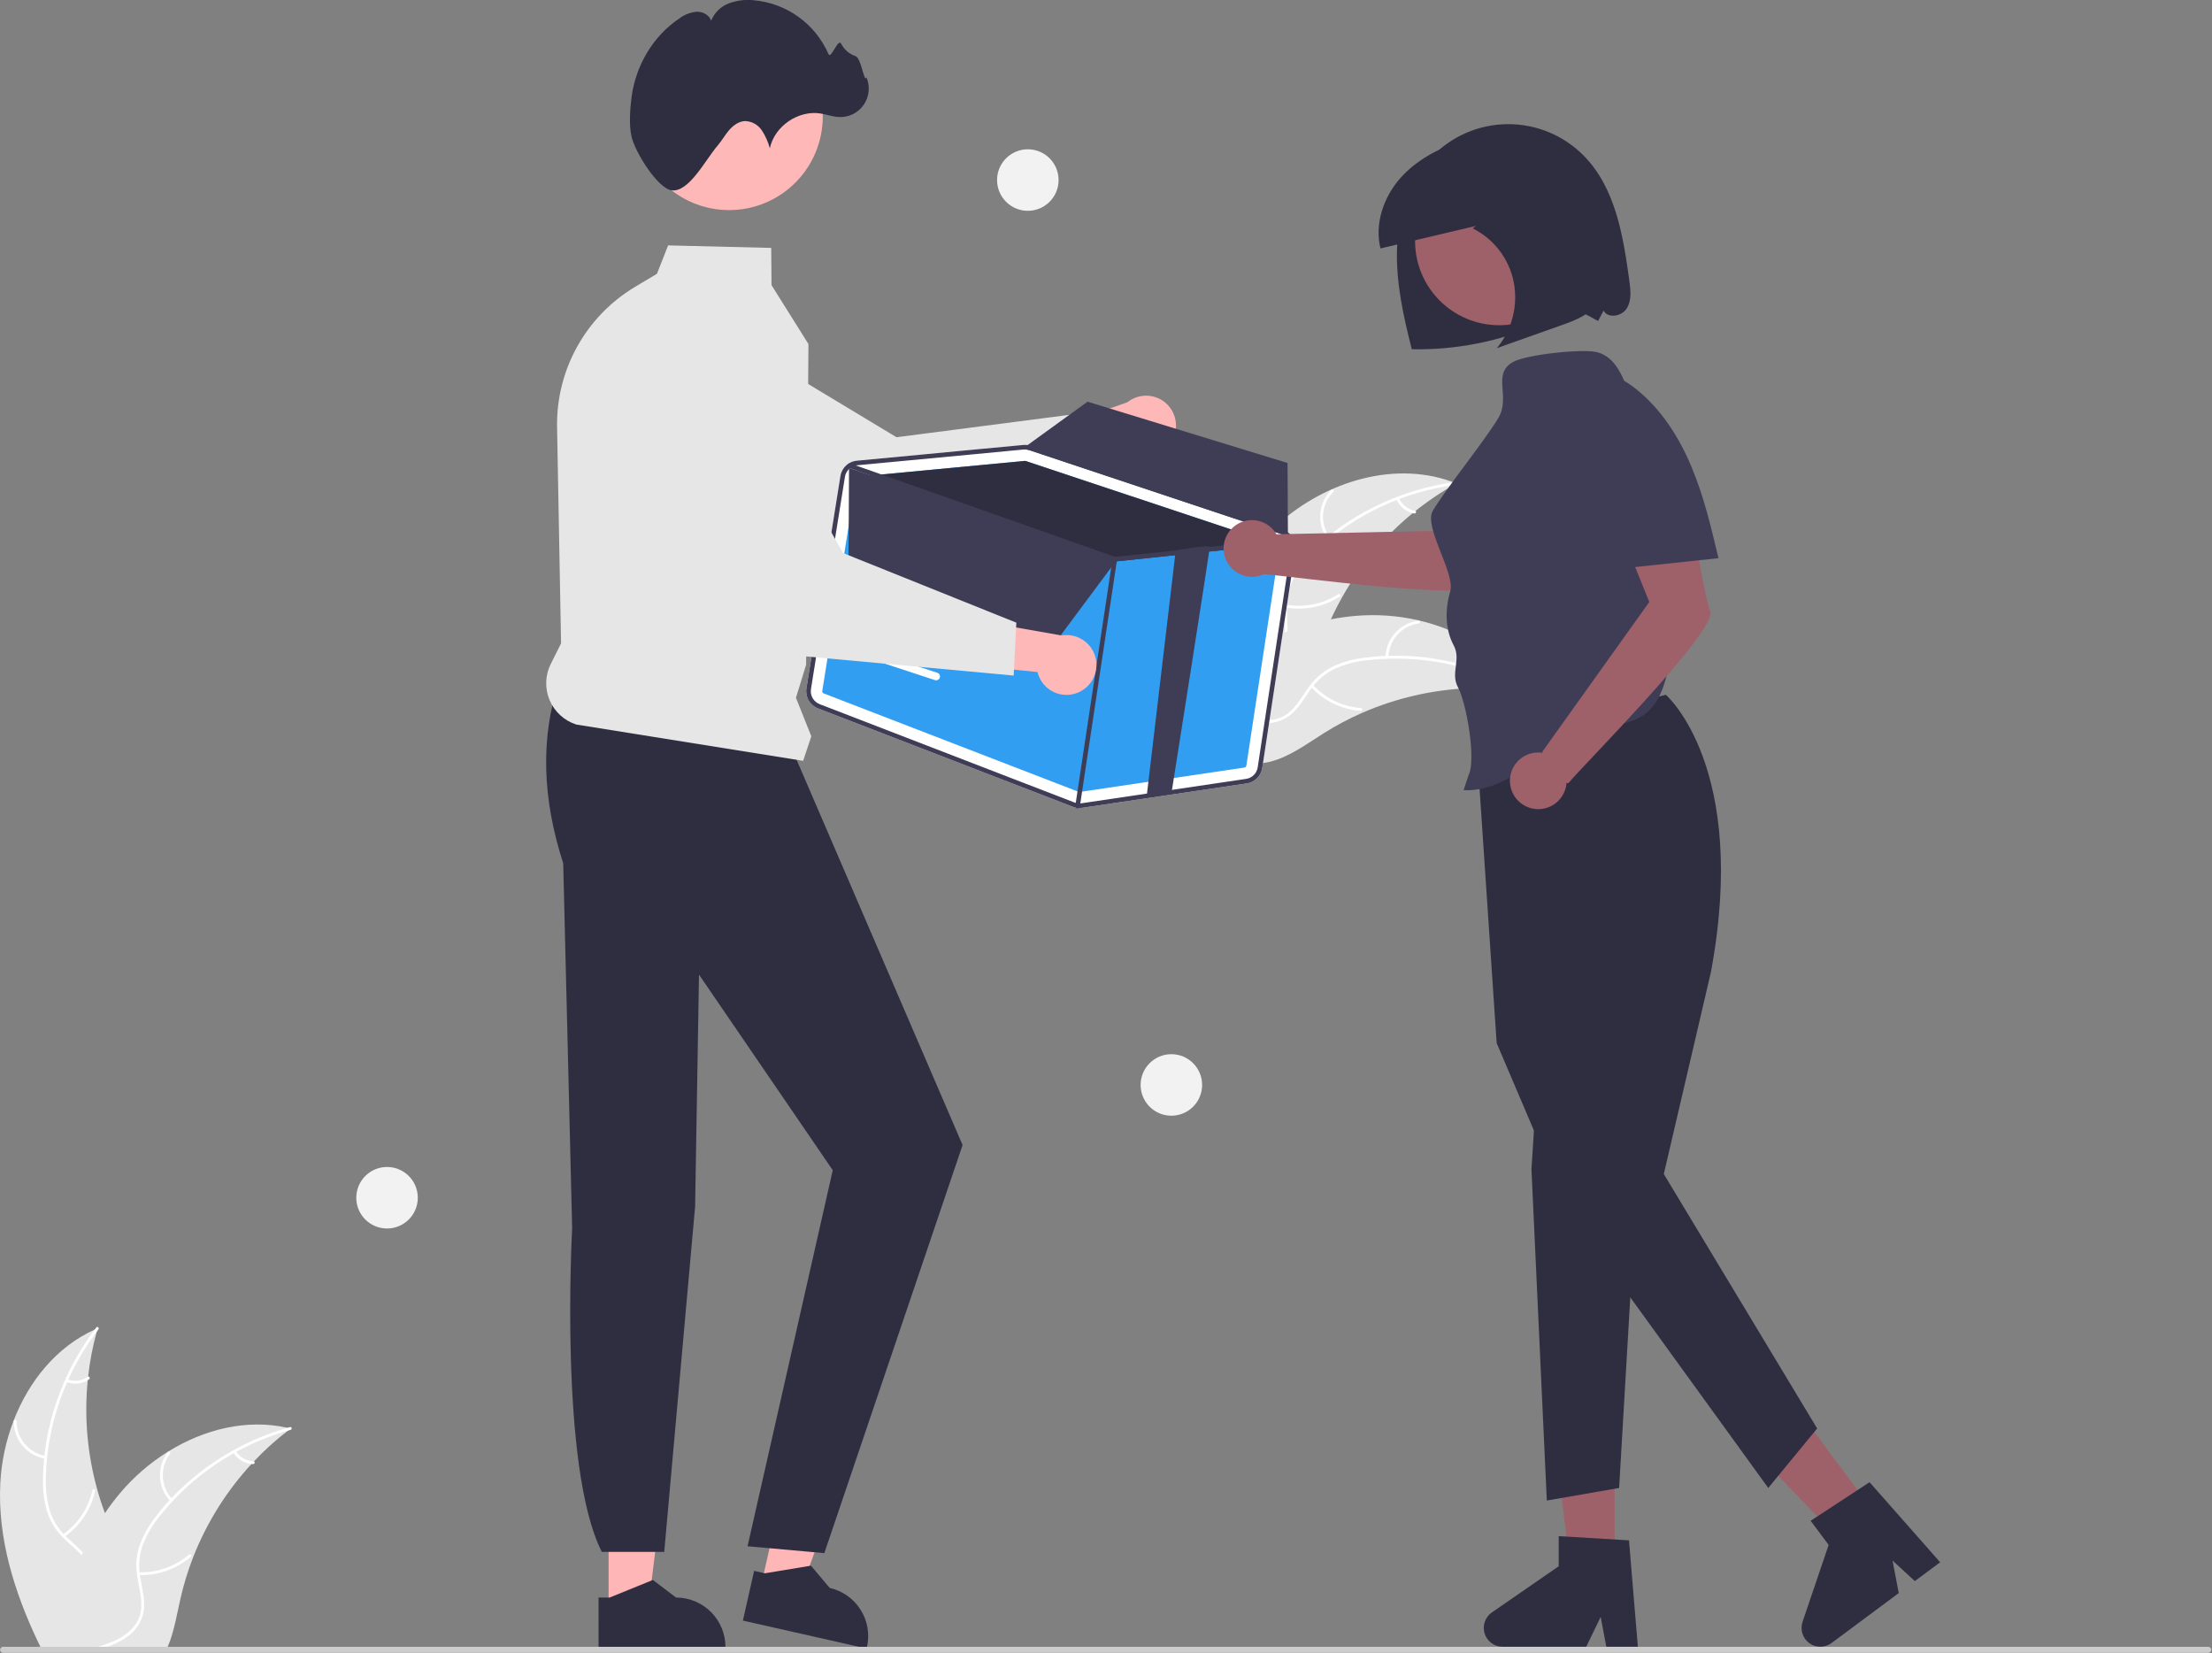 <svg width="863" height="645" viewBox="0 0 863 645" fill="none" xmlns="http://www.w3.org/2000/svg">
<rect x="0" y="0" width="863" height="645" fill="#808080" stroke="none"/>
<g clip-path="url(#clip0_112_1022)">
<path d="M629.943 612.644H612.777L604.608 546.435H629.943V612.644Z" fill="#9E616A"/>
<path d="M639.002 642.385H626.692L624.495 630.763L618.867 642.385H586.219C584.654 642.385 583.129 641.885 581.869 640.958C580.608 640.03 579.677 638.724 579.211 637.23C578.746 635.736 578.77 634.132 579.28 632.653C579.79 631.173 580.76 629.896 582.048 629.006L608.121 611V599.25L635.544 600.887L639.002 642.385Z" fill="#2F2E41"/>
<path d="M731.923 590.981L718.148 601.224L672.085 552.969L692.415 537.851L731.923 590.981Z" fill="#9E616A"/>
<path d="M756.94 609.441L747.061 616.786L738.363 608.771L740.782 621.456L714.583 640.938C713.327 641.872 711.806 642.38 710.241 642.388C708.676 642.396 707.15 641.903 705.884 640.982C704.619 640.061 703.681 638.76 703.208 637.268C702.735 635.776 702.751 634.172 703.253 632.69L713.431 602.683L706.419 593.255L729.402 578.204L756.94 609.441Z" fill="#2F2E41"/>
<path d="M649.927 271.04C649.927 271.04 682.496 299.178 667.469 379.392L649.124 457.989L708.953 557.245L689.877 580.452L612.097 473.019L583.912 406.905L576.003 289.236L649.927 271.04Z" fill="#2F2E41"/>
<path d="M599.447 425.746L597.488 456.084L603.483 585.365L631.692 580.452L637.083 488.406L599.447 425.746Z" fill="#2F2E41"/>
<path d="M237.445 628.211L252.796 628.21L260.098 569.001L237.443 569.002L237.445 628.211Z" fill="#FFB6B6"/>
<path d="M233.529 623.199L237.85 623.199L254.719 616.339L263.76 623.198H263.761C268.871 623.198 273.771 625.228 277.384 628.841C280.997 632.454 283.026 637.354 283.027 642.463V643.089L233.53 643.091L233.529 623.199Z" fill="#2F2E41"/>
<path d="M296.932 618.538L311.905 621.918L332.071 565.772L309.972 560.782L296.932 618.538Z" fill="#FFB6B6"/>
<path d="M294.216 612.786L298.43 613.738L316.396 610.762L323.704 619.444L323.706 619.445C328.689 620.57 333.022 623.63 335.75 627.95C338.479 632.269 339.379 637.496 338.254 642.48L338.116 643.091L289.835 632.19L294.216 612.786Z" fill="#2F2E41"/>
<path d="M218.003 266.236C210.806 287.942 211.567 311.504 219.733 336.792L223.224 479.17C223.224 479.17 218.023 572.539 234.806 605.395H259.146L271.197 470.643L272.711 380.198L324.893 456.503L291.656 603.192L321.613 605.87L375.547 446.679L309.003 292.236L218.003 266.236Z" fill="#2F2E41"/>
<path d="M498.697 204.408C517.315 187.631 545.006 179.196 568.235 188.603C544.407 201.832 526.027 223.062 516.347 248.538C512.649 258.376 509.56 269.704 500.465 274.971C494.805 278.249 487.764 278.409 481.419 276.827C475.073 275.244 469.257 272.073 463.52 268.933L461.888 268.896C469.215 244.93 480.08 221.184 498.697 204.408Z" fill="#E6E6E6"/>
<path d="M568.104 189.112C547.532 191.771 528.32 200.844 513.198 215.043C509.888 218.042 507.072 221.544 504.853 225.42C502.813 229.265 501.84 233.587 502.035 237.935C502.136 241.994 502.709 246.133 501.821 250.145C501.336 252.192 500.424 254.114 499.144 255.783C497.865 257.453 496.247 258.833 494.396 259.834C489.851 262.447 484.637 263.271 479.51 263.899C473.818 264.597 467.895 265.231 462.968 268.424C462.371 268.811 461.806 267.862 462.402 267.475C470.974 261.921 481.822 263.942 491.039 260.235C495.34 258.505 499.146 255.469 500.493 250.878C501.671 246.863 501.084 242.594 500.947 238.486C500.694 234.246 501.483 230.009 503.246 226.145C505.26 222.169 507.937 218.564 511.161 215.486C518.309 208.44 526.521 202.562 535.495 198.066C545.708 192.879 556.734 189.477 568.094 188.008C568.797 187.917 568.803 189.022 568.104 189.112H568.104Z" fill="white"/>
<path d="M517.799 210.184C515.761 207.324 514.807 203.832 515.106 200.332C515.405 196.833 516.938 193.554 519.431 191.08C519.938 190.582 520.736 191.345 520.23 191.844C517.903 194.143 516.475 197.198 516.204 200.457C515.932 203.717 516.834 206.966 518.747 209.618C519.163 210.195 518.212 210.758 517.799 210.184V210.184Z" fill="white"/>
<path d="M501.714 235.884C508.783 237.137 516.065 235.679 522.108 231.801C522.706 231.416 523.271 232.365 522.674 232.749C516.379 236.773 508.798 238.275 501.444 236.955C500.743 236.829 501.017 235.759 501.714 235.884V235.884Z" fill="white"/>
<path d="M545.798 194.341C546.356 195.612 547.221 196.725 548.315 197.579C549.409 198.433 550.698 199.002 552.067 199.235C552.769 199.352 552.494 200.423 551.797 200.306C550.286 200.042 548.863 199.411 547.652 198.47C546.441 197.529 545.479 196.306 544.85 194.907C544.78 194.78 544.76 194.631 544.796 194.491C544.831 194.35 544.919 194.228 545.041 194.15C545.167 194.075 545.317 194.054 545.459 194.089C545.601 194.125 545.723 194.216 545.798 194.341V194.341Z" fill="white"/>
<path d="M593.813 269.508C593.372 269.447 592.932 269.386 592.485 269.332C586.559 268.545 580.578 268.242 574.603 268.424C574.141 268.43 573.672 268.444 573.211 268.464C558.82 269.056 544.663 272.314 531.461 278.074C526.21 280.371 521.141 283.064 516.298 286.13C509.611 290.364 502.696 295.487 495.22 297.214C494.442 297.403 493.653 297.544 492.858 297.635L461.969 270.89C461.93 270.794 461.884 270.704 461.844 270.608L460.562 269.597C460.8 269.421 461.052 269.244 461.29 269.068C461.428 268.966 461.573 268.87 461.711 268.767C461.806 268.701 461.9 268.635 461.981 268.569C462.013 268.547 462.044 268.525 462.069 268.51C462.151 268.445 462.233 268.393 462.308 268.334C463.71 267.341 465.122 266.357 466.543 265.38C466.549 265.373 466.549 265.373 466.562 265.372C477.32 257.826 488.935 251.582 501.163 246.772C501.53 246.634 501.903 246.488 502.284 246.361C507.791 244.314 513.456 242.72 519.223 241.595C522.383 240.989 525.571 240.544 528.776 240.261C537.058 239.545 545.401 240.136 553.499 242.012C569.642 245.755 584.409 254.62 593.155 268.445C593.379 268.799 593.596 269.147 593.813 269.508Z" fill="#E6E6E6"/>
<path d="M593.404 269.839C575.378 259.576 554.575 255.254 533.953 257.486C529.504 257.888 525.147 258.988 521.042 260.747C517.098 262.589 513.719 265.454 511.257 269.044C508.894 272.344 506.859 275.995 503.734 278.664C502.115 280.006 500.23 280.991 498.203 281.554C496.176 282.117 494.053 282.245 491.973 281.929C486.77 281.279 482.111 278.797 477.64 276.213C472.675 273.343 467.564 270.283 461.708 269.866C460.998 269.815 461.118 268.717 461.826 268.768C472.015 269.494 479.459 277.638 489.051 280.228C493.527 281.436 498.394 281.303 502.233 278.449C505.591 275.953 507.692 272.19 510.056 268.827C512.407 265.29 515.588 262.383 519.322 260.359C523.324 258.397 527.632 257.13 532.059 256.614C542.009 255.291 552.104 255.541 561.976 257.355C573.254 259.363 584.105 263.285 594.061 268.951C594.677 269.302 594.016 270.188 593.404 269.839L593.404 269.839Z" fill="white"/>
<path d="M540.551 256.376C540.646 252.866 541.986 249.503 544.332 246.889C546.678 244.275 549.876 242.579 553.356 242.106C554.061 242.012 554.239 243.103 553.534 243.196C550.292 243.631 547.313 245.211 545.133 247.649C542.954 250.088 541.718 253.225 541.649 256.495C541.633 257.206 540.535 257.083 540.551 256.376Z" fill="white"/>
<path d="M512.234 267.212C517.125 272.469 523.817 275.689 530.976 276.23C531.686 276.283 531.566 277.381 530.857 277.328C523.408 276.751 516.451 273.386 511.374 267.905C510.89 267.382 511.754 266.692 512.234 267.212Z" fill="white"/>
<path d="M572.446 260.584C572.126 261.935 572.147 263.344 572.506 264.684C572.865 266.025 573.552 267.256 574.504 268.266C574.994 268.782 574.13 269.471 573.644 268.958C572.597 267.838 571.84 266.478 571.44 264.997C571.039 263.516 571.008 261.96 571.348 260.465C571.368 260.321 571.442 260.191 571.555 260.1C571.668 260.009 571.812 259.964 571.956 259.975C572.102 259.992 572.234 260.065 572.326 260.179C572.418 260.293 572.461 260.438 572.446 260.584V260.584Z" fill="white"/>
<path d="M51.273 627.136C49.823 632.576 46.013 637.106 41.413 640.406C40.663 640.946 39.893 641.446 39.113 641.916C38.873 642.056 38.633 642.206 38.383 642.336C38.113 642.496 37.843 642.646 37.573 642.786H15.943C15.553 641.996 15.173 641.196 14.793 640.406C5.523 620.926 -0.987 599.906 0.123 578.496C0.564 570.191 2.308 562.008 5.293 554.246C11.233 538.776 22.073 525.386 36.983 518.646C37.353 518.476 37.743 518.306 38.123 518.146C38.003 518.576 37.883 518.996 37.763 519.426C36.164 525.188 35.033 531.071 34.383 537.016C34.323 537.476 34.273 537.936 34.233 538.406C32.813 552.743 34.074 567.22 37.953 581.096C37.963 581.126 37.973 581.166 37.983 581.196C38.833 584.266 39.82 587.289 40.943 590.266C41.823 592.616 42.773 594.936 43.813 597.216C48.153 606.786 53.973 616.986 51.273 627.136Z" fill="#E6E6E6"/>
<path d="M38.393 518.596C38.183 518.876 37.973 519.146 37.763 519.426C33.371 525.247 29.641 531.539 26.643 538.186C26.483 538.516 26.333 538.846 26.203 539.186C22.095 548.468 19.457 558.333 18.383 568.426C18.372 568.495 18.365 568.566 18.363 568.636C18.113 570.996 17.963 573.376 17.903 575.756C17.681 580.217 18.163 584.685 19.333 588.996C20.4 592.516 22.269 595.741 24.793 598.416C25.043 598.686 25.293 598.956 25.563 599.216C25.763 599.426 25.983 599.636 26.193 599.836C28.213 601.766 30.423 603.556 32.323 605.626C33.194 606.554 33.981 607.558 34.673 608.626C35.779 610.416 36.493 612.419 36.769 614.505C37.044 616.59 36.876 618.71 36.273 620.726C34.913 625.786 31.803 630.056 28.623 634.126C27.033 636.166 25.393 638.226 23.973 640.406C23.453 641.186 22.973 641.976 22.533 642.786H21.273C21.693 641.976 22.153 641.186 22.653 640.406C26.303 634.656 31.493 629.716 34.183 623.386C36.003 619.116 36.553 614.276 34.253 610.086C33.579 608.868 32.764 607.733 31.823 606.706C29.993 604.636 27.803 602.866 25.813 600.996C25.313 600.526 24.823 600.046 24.353 599.546C21.861 597.014 19.939 593.98 18.713 590.646C17.326 586.411 16.67 581.971 16.773 577.516C16.773 574.676 16.923 571.816 17.203 568.976C17.233 568.616 17.273 568.246 17.313 567.876C19.358 550.004 26.15 533.006 36.983 518.646C37.183 518.366 37.393 518.096 37.603 517.826C38.033 517.266 38.823 518.046 38.393 518.596Z" fill="white"/>
<path d="M17.717 569.071C14.253 568.489 11.109 566.695 8.846 564.009C6.583 561.323 5.349 557.92 5.363 554.408C5.365 554.265 5.422 554.128 5.523 554.026C5.624 553.924 5.76 553.866 5.904 553.863C6.047 553.859 6.186 553.912 6.291 554.009C6.396 554.106 6.459 554.241 6.467 554.384C6.448 557.654 7.598 560.824 9.711 563.321C11.823 565.818 14.759 567.477 17.987 568C18.689 568.114 18.415 569.184 17.717 569.071V569.071Z" fill="white"/>
<path d="M24.515 598.617C30.4 594.504 34.518 588.324 36.048 581.309C36.199 580.614 37.27 580.885 37.119 581.579C35.513 588.876 31.215 595.299 25.081 599.565C24.497 599.972 23.934 599.021 24.515 598.617L24.515 598.617Z" fill="white"/>
<path d="M26.313 538.069C27.606 538.573 29.004 538.749 30.382 538.579C31.76 538.409 33.074 537.9 34.206 537.097C34.785 536.684 35.348 537.635 34.772 538.046C33.517 538.927 32.065 539.487 30.544 539.678C29.022 539.869 27.476 539.684 26.043 539.14C25.903 539.1 25.784 539.008 25.71 538.884C25.635 538.759 25.611 538.611 25.642 538.469C25.679 538.328 25.77 538.206 25.895 538.131C26.021 538.056 26.171 538.034 26.313 538.069V538.069Z" fill="white"/>
<path d="M113.413 557.266C113.063 557.536 112.703 557.806 112.353 558.086C107.606 561.719 103.161 565.733 99.064 570.086C98.743 570.416 98.424 570.756 98.114 571.096L98.103 571.106C88.388 581.653 80.705 593.906 75.444 607.246L75.413 607.336C75.403 607.366 75.394 607.386 75.383 607.416C73.298 612.756 71.617 618.244 70.353 623.836C69.133 629.296 68.133 635.146 66.224 640.406C65.933 641.216 65.614 642.016 65.273 642.786H20.814C20.963 641.996 21.123 641.196 21.284 640.406C23.545 628.819 27.08 617.517 31.823 606.706C31.983 606.346 32.144 605.986 32.324 605.626C34.772 600.284 37.652 595.151 40.934 590.276C40.933 590.275 40.934 590.273 40.934 590.272C40.935 590.271 40.935 590.27 40.936 590.269C40.937 590.268 40.938 590.267 40.94 590.267C40.941 590.266 40.942 590.266 40.944 590.266C42.745 587.606 44.681 585.039 46.743 582.576C52.092 576.213 58.409 570.732 65.463 566.336C65.504 566.306 65.553 566.286 65.594 566.256C79.633 557.546 96.273 553.396 112.183 556.986H112.193C112.603 557.076 113.004 557.166 113.413 557.266Z" fill="#E6E6E6"/>
<path d="M113.363 557.796C113.023 557.886 112.683 557.986 112.353 558.086C105.344 560.089 98.58 562.862 92.183 566.356C91.863 566.526 91.543 566.706 91.223 566.886C82.382 571.82 74.358 578.091 67.433 585.476C67.427 585.481 67.424 585.488 67.423 585.496C67.343 585.576 67.253 585.666 67.183 585.746C65.583 587.466 64.043 589.256 62.583 591.096C59.727 594.527 57.426 598.383 55.763 602.526C54.492 605.979 54.044 609.68 54.453 613.336C54.483 613.706 54.533 614.066 54.583 614.436C54.623 614.726 54.663 615.016 54.713 615.316C55.373 619.326 56.513 623.346 56.193 627.436C55.998 629.532 55.362 631.562 54.326 633.394C53.29 635.227 51.878 636.819 50.183 638.066C49.03 638.957 47.798 639.74 46.503 640.406C44.65 641.361 42.72 642.157 40.733 642.786H36.803C37.333 642.636 37.853 642.486 38.383 642.336C40.264 641.805 42.11 641.161 43.913 640.406C44.943 639.975 45.944 639.481 46.913 638.926C50.933 636.616 54.283 633.076 54.983 628.346C55.593 624.206 54.413 620.066 53.713 616.016C53.593 615.316 53.483 614.626 53.423 613.936C52.945 610.429 53.235 606.86 54.273 603.476C55.712 599.255 57.863 595.311 60.633 591.816C62.346 589.54 64.175 587.354 66.113 585.266C66.353 584.996 66.603 584.726 66.863 584.456C73.933 577.018 82.097 570.702 91.073 565.726H91.083C97.757 562.011 104.837 559.078 112.183 556.986H112.193C112.523 556.886 112.863 556.786 113.193 556.696C113.883 556.516 114.043 557.606 113.363 557.796Z" fill="white"/>
<path d="M66.467 585.645C64.052 583.095 62.622 579.77 62.432 576.263C62.242 572.756 63.305 569.296 65.431 566.5C65.863 565.936 66.76 566.581 66.328 567.146C64.343 569.745 63.353 572.969 63.536 576.234C63.72 579.5 65.064 582.592 67.328 584.953C67.819 585.467 66.956 586.156 66.467 585.645H66.467Z" fill="white"/>
<path d="M54.107 613.33C61.282 613.589 68.291 611.133 73.737 606.454C74.276 605.99 74.967 606.851 74.429 607.315C68.753 612.174 61.454 614.714 53.988 614.428C53.277 614.4 53.4 613.302 54.107 613.33V613.33Z" fill="white"/>
<path d="M91.996 566.067C92.725 567.249 93.736 568.231 94.938 568.925C96.14 569.619 97.496 570.003 98.883 570.044C99.595 570.063 99.472 571.161 98.764 571.142C97.232 571.09 95.735 570.663 94.405 569.9C93.075 569.136 91.953 568.058 91.135 566.76C91.048 566.644 91.008 566.499 91.024 566.355C91.039 566.211 91.109 566.078 91.219 565.983C91.334 565.892 91.48 565.85 91.625 565.866C91.77 565.881 91.904 565.954 91.996 566.067V566.067Z" fill="white"/>
<path d="M456.383 173.13C455.356 174.48 454.046 175.588 452.545 176.377C451.044 177.166 449.389 177.616 447.695 177.696C446.001 177.776 444.31 177.484 442.741 176.839C441.173 176.195 439.765 175.215 438.616 173.967L400.815 190.407L404.497 169.306L439.829 156.929C442.052 155.138 444.856 154.225 447.707 154.363C450.559 154.501 453.261 155.68 455.302 157.677C457.342 159.674 458.579 162.35 458.778 165.198C458.978 168.046 458.125 170.868 456.383 173.13V173.13Z" fill="#FFB8B8"/>
<path d="M431.158 179.718L343.36 218.826L343.172 218.759L243.105 183.1C235.651 179.205 229.968 172.607 227.22 164.659C224.472 156.71 224.867 148.012 228.323 140.344V140.344C230.239 136.108 233.03 132.326 236.513 129.246C239.996 126.166 244.091 123.859 248.53 122.477C252.969 121.094 257.651 120.667 262.266 121.224C266.882 121.781 271.327 123.309 275.31 125.708L349.779 170.567L421.99 161.208L431.158 179.718Z" fill="#E6E6E6"/>
<path d="M862.703 643.596C862.704 643.752 862.673 643.907 862.614 644.052C862.554 644.196 862.466 644.328 862.356 644.438C862.245 644.549 862.114 644.637 861.969 644.696C861.825 644.756 861.67 644.786 861.513 644.786H1.223C0.908 644.786 0.605 644.661 0.382 644.437C0.159 644.214 0.033 643.912 0.033 643.596C0.033 643.28 0.159 642.978 0.382 642.755C0.605 642.531 0.908 642.406 1.223 642.406H861.513C861.67 642.405 861.825 642.436 861.969 642.496C862.114 642.555 862.245 642.643 862.356 642.753C862.466 642.864 862.554 642.995 862.614 643.14C862.673 643.285 862.704 643.44 862.703 643.596Z" fill="#CCCCCC"/>
<path d="M313.344 296.796L224.838 282.64C222.517 281.896 220.384 280.659 218.586 279.014C216.788 277.368 215.367 275.353 214.421 273.107C213.476 270.86 213.027 268.436 213.107 266C213.186 263.564 213.792 261.174 214.883 258.994L218.896 250.965L217.337 166.619C217.149 155.647 219.854 144.82 225.179 135.226C230.505 125.631 238.263 117.609 247.674 111.965L256.304 106.804L260.666 95.728L300.886 96.709L301.004 111.236L315.407 134.204L315.407 134.299L314.503 259.313L310.533 272.215L316.536 287.22L313.344 296.796Z" fill="#E6E6E6"/>
<path d="M284.459 81.954C304.642 81.954 321.003 65.593 321.003 45.41C321.003 25.227 304.642 8.866 284.459 8.866C264.276 8.866 247.915 25.227 247.915 45.41C247.915 65.593 264.276 81.954 284.459 81.954Z" fill="#FFB8B8"/>
<path d="M246.406 53.377C245.316 48.785 245.816 42.323 246.432 37.7C248.047 25.578 254.779 14.055 265.006 7.229C266.945 5.756 269.249 4.84 271.67 4.581C274.089 4.48 276.712 5.775 277.455 8.08C278.064 6.558 278.979 5.178 280.143 4.024C281.306 2.87 282.694 1.967 284.22 1.371C287.286 0.196 290.584 -0.248 293.851 0.073C300.184 0.595 306.258 2.822 311.428 6.518C316.598 10.213 320.67 15.239 323.214 21.063C324.19 23.381 326.917 14.816 328.153 17.007C329.29 19.285 331.272 21.027 333.677 21.861C336.1 22.537 337.085 32.521 338.038 30.193C338.778 31.913 339.071 33.793 338.889 35.657C338.706 37.521 338.055 39.309 336.996 40.854C335.937 42.398 334.504 43.65 332.831 44.492C331.158 45.333 329.299 45.738 327.428 45.668C324.961 45.576 322.603 44.669 320.166 44.278C311.451 42.882 302.206 49.201 300.343 57.829C299.676 55.334 298.61 52.963 297.187 50.808C296.465 49.736 295.497 48.852 294.364 48.229C293.231 47.607 291.966 47.264 290.674 47.229C288.194 47.322 286.015 48.943 284.406 50.832C282.797 52.721 281.589 54.925 279.968 56.804C275.213 62.317 268.781 75.174 262.004 74.236C256.655 73.496 247.894 59.646 246.406 53.377Z" fill="#2F2E41"/>
<path d="M505.364 214.54C505.619 212.874 505.277 211.172 504.397 209.734C503.517 208.296 502.157 207.217 500.557 206.687L402.143 173.91C401.2 173.594 400.201 173.479 399.21 173.573L374.543 175.906L360.39 177.248L334.271 179.717C332.694 179.867 331.212 180.537 330.056 181.621C328.901 182.705 328.138 184.142 327.887 185.706L314.626 268.544C314.375 270.16 314.683 271.813 315.498 273.23C316.313 274.647 317.588 275.744 319.111 276.34L418.551 314.724C419.018 314.905 419.503 315.036 419.997 315.113C420.717 315.229 421.451 315.235 422.173 315.129L486.428 305.606C487.944 305.386 489.348 304.684 490.433 303.603C491.518 302.523 492.226 301.121 492.451 299.606L505.364 214.54Z" fill="white"/>
<path d="M321.365 270.503L420.805 308.886C420.95 308.943 421.107 308.961 421.262 308.939L485.509 299.417C485.699 299.391 485.876 299.303 486.012 299.168C486.149 299.032 486.237 298.856 486.264 298.665L499.184 213.599C499.213 213.391 499.169 213.179 499.06 213C498.951 212.821 498.782 212.686 498.584 212.617L497.923 212.393L400.165 179.847C400.12 179.831 400.074 179.82 400.027 179.814C399.952 179.8 399.874 179.796 399.797 179.802L339.633 185.495L334.859 185.943C334.663 185.964 334.479 186.049 334.336 186.184C334.192 186.319 334.097 186.497 334.064 186.691L320.805 269.525C320.773 269.728 320.811 269.935 320.912 270.113C321.014 270.291 321.174 270.429 321.365 270.503V270.503Z" fill="#329EF1"/>
<path d="M339.634 185.495L399.798 179.802C399.875 179.796 399.952 179.8 400.028 179.814C400.075 179.82 400.121 179.831 400.165 179.847L497.923 212.393L472.137 215.123L462.486 216.139L435.026 219.041C434.945 219.045 434.865 219.044 434.785 219.038C434.736 219.023 434.687 219.008 434.628 218.993L339.634 185.495Z" fill="#2F2E41"/>
<path d="M319.109 276.345L418.549 314.727C419.017 314.908 419.504 315.035 420 315.107C420.72 315.226 421.454 315.235 422.177 315.134L486.424 305.612C487.94 305.391 489.345 304.688 490.431 303.607C491.517 302.526 492.226 301.124 492.453 299.608L505.362 214.54C505.553 213.286 505.409 212.004 504.944 210.824C504.879 210.667 504.813 210.51 504.737 210.362C504.225 209.284 503.446 208.356 502.473 207.664C501.888 207.244 501.242 206.915 500.558 206.688L500.441 206.646L402.149 173.909C401.748 173.781 401.338 173.681 400.922 173.611C400.354 173.53 399.778 173.519 399.207 173.578L374.544 175.902L360.392 177.252L334.269 179.719C333.2 179.819 332.168 180.16 331.25 180.716C331.179 180.751 331.112 180.791 331.048 180.837C331.002 180.867 330.959 180.9 330.918 180.936C330.116 181.483 329.435 182.187 328.914 183.006C328.394 183.825 328.046 184.741 327.891 185.699L314.621 268.543C314.37 270.16 314.678 271.814 315.494 273.233C316.31 274.651 317.585 275.749 319.109 276.345V276.345ZM329.652 185.988C329.813 184.995 330.253 184.069 330.921 183.317C331.124 183.075 331.35 182.854 331.597 182.658C332.272 182.113 333.069 181.74 333.921 181.574C334.089 181.539 334.259 181.515 334.43 181.502L378.415 177.347L399.379 175.352C399.522 175.335 399.652 175.338 399.783 175.33C400.101 175.324 400.418 175.347 400.731 175.401C401.019 175.438 401.302 175.506 401.576 175.602L499.984 208.381C500.062 208.408 500.129 208.435 500.207 208.462C501.102 208.795 501.888 209.367 502.48 210.116C502.948 210.689 503.29 211.355 503.483 212.069C503.676 212.784 503.716 213.531 503.601 214.262L490.68 299.338C490.511 300.473 489.981 301.523 489.169 302.334C488.357 303.144 487.307 303.672 486.172 303.84L421.915 313.361C420.995 313.493 420.058 313.386 419.192 313.051L319.751 274.678C318.611 274.229 317.658 273.406 317.047 272.344C316.437 271.282 316.206 270.043 316.392 268.832L329.652 185.988Z" fill="#3F3D56"/>
<path d="M330.704 181.387C330.757 181.237 330.849 181.103 330.972 181.001C331.013 180.969 331.056 180.939 331.101 180.913C331.143 180.897 331.186 180.871 331.227 180.855C331.427 180.774 331.649 180.771 331.851 180.844L333.921 181.574L435.037 217.244L458.702 214.743L471.945 213.346L499.974 210.379L502.481 210.116L502.968 210.062C503.178 210.043 503.388 210.098 503.562 210.217C503.736 210.337 503.862 210.513 503.92 210.716C503.933 210.763 503.942 210.811 503.946 210.859C503.967 211.052 503.925 211.246 503.825 211.412C503.726 211.578 503.576 211.708 503.396 211.781C503.317 211.814 503.234 211.836 503.149 211.848L499.739 212.205L472.137 215.123L462.486 216.139L435.026 219.041C434.946 219.045 434.865 219.044 434.785 219.038C434.736 219.023 434.687 219.008 434.629 218.993L331.597 182.658L331.248 182.534C331.167 182.508 331.093 182.467 331.028 182.413C330.872 182.298 330.757 182.137 330.699 181.953C330.64 181.769 330.642 181.571 330.704 181.387Z" fill="#3F3D56"/>
<path d="M420.271 315.367C420.038 315.33 419.83 315.203 419.691 315.012C419.552 314.822 419.493 314.585 419.529 314.352L434.045 218.018C434.081 217.783 434.208 217.573 434.399 217.432C434.589 217.291 434.828 217.232 435.062 217.267L435.07 217.268C435.303 217.306 435.512 217.433 435.651 217.623C435.79 217.814 435.848 218.051 435.813 218.284L421.296 314.618C421.261 314.853 421.134 315.063 420.943 315.204C420.752 315.345 420.513 315.404 420.279 315.369L420.271 315.367Z" fill="#3F3D56"/>
<path d="M457.068 309.256L447.413 310.275L458.706 214.741C458.706 214.741 471.601 212.406 471.946 213.342C472.158 213.901 457.16 308.644 457.068 309.256Z" fill="#3F3D56"/>
<path d="M331.25 182.533L330.99 226.1L408.116 255.488L435.813 218.284L331.25 182.533Z" fill="#3F3D56"/>
<path d="M502.483 210.118C501.838 209.307 500.97 208.704 499.986 208.381L401.58 175.603C401.304 175.51 401.02 175.441 400.732 175.397C400.418 175.343 400.1 175.319 399.781 175.326L399.941 174.328L400.926 173.615L424.294 156.696L502.335 180.613L502.47 207.665L502.483 210.118Z" fill="#3F3D56"/>
<path d="M335.181 252.473C335.291 252.483 335.401 252.506 335.507 252.541L365.7 262.458C366.078 262.582 366.391 262.851 366.571 263.206C366.751 263.561 366.782 263.973 366.658 264.351C366.534 264.729 366.265 265.042 365.91 265.222C365.555 265.401 365.143 265.433 364.765 265.309L334.571 255.392C334.22 255.277 333.925 255.036 333.74 254.717C333.556 254.397 333.495 254.021 333.571 253.66C333.646 253.298 333.852 252.978 334.149 252.759C334.446 252.54 334.813 252.438 335.181 252.473H335.181Z" fill="white"/>
<path d="M457.003 435.236C463.63 435.236 469.003 429.863 469.003 423.236C469.003 416.609 463.63 411.236 457.003 411.236C450.376 411.236 445.003 416.609 445.003 423.236C445.003 429.863 450.376 435.236 457.003 435.236Z" fill="#F2F2F2"/>
<path d="M151.003 479.236C157.63 479.236 163.003 473.863 163.003 467.236C163.003 460.609 157.63 455.236 151.003 455.236C144.376 455.236 139.003 460.609 139.003 467.236C139.003 473.863 144.376 479.236 151.003 479.236Z" fill="#F2F2F2"/>
<path d="M401.003 82.236C407.63 82.236 413.003 76.863 413.003 70.236C413.003 63.608 407.63 58.236 401.003 58.236C394.376 58.236 389.003 63.608 389.003 70.236C389.003 76.863 394.376 82.236 401.003 82.236Z" fill="#F2F2F2"/>
<path d="M420.692 270.121C419.136 270.797 417.452 271.124 415.757 271.078C414.062 271.032 412.397 270.615 410.88 269.857C409.364 269.098 408.032 268.016 406.979 266.687C405.926 265.358 405.176 263.814 404.784 262.164L363.772 258.021L377.303 241.415L414.174 247.895C416.989 247.42 419.881 247.995 422.301 249.509C424.721 251.024 426.502 253.374 427.305 256.113C428.108 258.853 427.879 261.792 426.66 264.374C425.441 266.956 423.318 269.001 420.692 270.121V270.121Z" fill="#FFB8B8"/>
<path d="M395.467 263.534L299.758 254.715L299.627 254.565L229.776 174.528C225.179 167.485 223.449 158.952 224.938 150.674C226.428 142.397 231.026 135.003 237.789 130.005V130.005C241.532 127.246 245.816 125.312 250.36 124.328C254.904 123.345 259.605 123.335 264.153 124.3C268.702 125.264 272.994 127.181 276.748 129.924C280.502 132.667 283.632 136.174 285.933 140.214L328.955 215.758L396.521 242.905L395.467 263.534Z" fill="#E6E6E6"/>
<path d="M635.69 109.617C633.313 92.183 630.332 73.465 618.036 60.88C614.134 56.887 609.464 53.725 604.308 51.585C599.151 49.445 593.614 48.372 588.032 48.43C582.449 48.488 576.936 49.675 571.825 51.921C566.714 54.167 562.11 57.425 558.292 61.498C549.341 71.047 545.388 84.455 545.027 97.538C544.665 110.621 547.579 123.559 550.811 136.242C567.917 136.583 584.896 133.241 600.597 126.442C604.523 124.738 608.386 122.812 612.534 121.756C616.681 120.7 619.638 123.357 623.497 125.209L625.615 121.154C627.348 124.38 632.717 123.424 634.664 120.321C636.611 117.219 636.185 113.246 635.69 109.617Z" fill="#2F2E41"/>
<path d="M567.883 206.925L498.007 208.42C496.934 206.565 495.345 205.062 493.434 204.093C491.522 203.125 489.37 202.733 487.24 202.966C485.109 203.198 483.093 204.044 481.435 205.402C479.777 206.76 478.549 208.57 477.901 210.613C477.253 212.655 477.213 214.842 477.785 216.907C478.358 218.972 479.518 220.827 481.125 222.244C482.732 223.662 484.716 224.582 486.836 224.893C488.957 225.203 491.122 224.891 493.068 223.994C502.335 224.52 574.839 234.811 579.165 228.179C583.555 221.448 606.989 197.693 606.989 197.693L588.976 172.049L567.883 206.925Z" fill="#9E616A"/>
<path d="M584.911 126.865C603.043 126.865 617.741 112.167 617.741 94.035C617.741 75.904 603.043 61.205 584.911 61.205C566.78 61.205 552.081 75.904 552.081 94.035C552.081 112.167 566.78 126.865 584.911 126.865Z" fill="#9E616A"/>
<path d="M637.494 157.204C633.625 149.504 631.745 139.992 623.497 137.496C617.928 135.81 595.4 138.336 590.324 141.181C581.881 145.915 589.532 154.784 584.551 163.084C579.136 172.106 564.419 190.213 559.004 199.236C555.281 205.439 567.821 223.645 565.808 230.594C563.795 237.542 563.698 245.341 567.127 251.711C570.196 257.413 565.756 262.456 568.842 268.148C572.052 274.068 575.991 296.201 573.004 302.236L571.004 308.236C590.851 309.402 607.538 285.692 627.262 283.194C632.161 282.574 637.247 281.763 641.284 278.92C647.231 274.731 649.581 267.131 651.051 260.007C658.121 225.186 653.35 189.001 637.494 157.204V157.204Z" fill="#3F3D56"/>
<path d="M667.25 238.505C664.485 230.96 659.481 197.969 659.481 197.969L628.157 197.05L643.471 234.822L601.681 293.325C601.681 293.325 601.758 293.454 601.899 293.683C599.702 293.33 597.449 293.649 595.436 294.598C593.423 295.547 591.743 297.081 590.617 299C589.49 300.919 588.969 303.133 589.122 305.353C589.274 307.573 590.094 309.696 591.472 311.442C592.851 313.189 594.725 314.479 596.849 315.143C598.972 315.808 601.247 315.815 603.376 315.165C605.504 314.516 607.386 313.238 608.777 311.501C610.167 309.763 611.001 307.647 611.168 305.428C611.322 305.516 611.502 305.548 611.677 305.518C611.852 305.488 612.011 305.398 612.126 305.263C616.776 299.428 670.014 246.051 667.25 238.505Z" fill="#9E616A"/>
<path d="M670.434 217.67C667.559 205.536 664.663 193.335 659.815 181.845C654.968 170.355 648.029 159.502 638.269 151.739C635.148 149.257 631.66 147.067 627.748 146.295C623.836 145.524 619.428 146.387 616.681 149.277C612.285 153.9 613.608 161.322 615.22 167.495C619.975 185.695 624.729 203.895 629.483 222.096C643.212 220.641 656.942 219.185 670.671 217.73L670.434 217.67Z" fill="#3F3D56"/>
<path d="M625.139 98.589C623.93 90.647 622.667 82.638 619.827 75.16C616.986 67.682 612.408 60.678 605.84 56.441C595.442 49.734 581.978 51.028 570.32 54.886C561.303 57.87 552.502 62.405 546.144 69.695C539.785 76.986 536.214 87.389 538.58 96.922C551.016 93.984 563.452 91.045 575.889 88.107L574.527 89.069C578.611 91.105 582.176 94.045 584.954 97.665C587.732 101.285 589.648 105.49 590.558 109.962C591.447 114.488 591.32 119.154 590.184 123.625C589.049 128.095 586.934 132.257 583.992 135.81C592.474 132.801 600.956 129.792 609.437 126.783C614.673 124.926 620.276 122.786 623.38 118.023C626.979 112.5 626.143 105.18 625.139 98.589Z" fill="#2F2E41"/>
</g>
<defs>
<clipPath id="clip0_112_1022">
<rect width="862.703" height="644.786" fill="white"/>
</clipPath>
</defs>
</svg>
